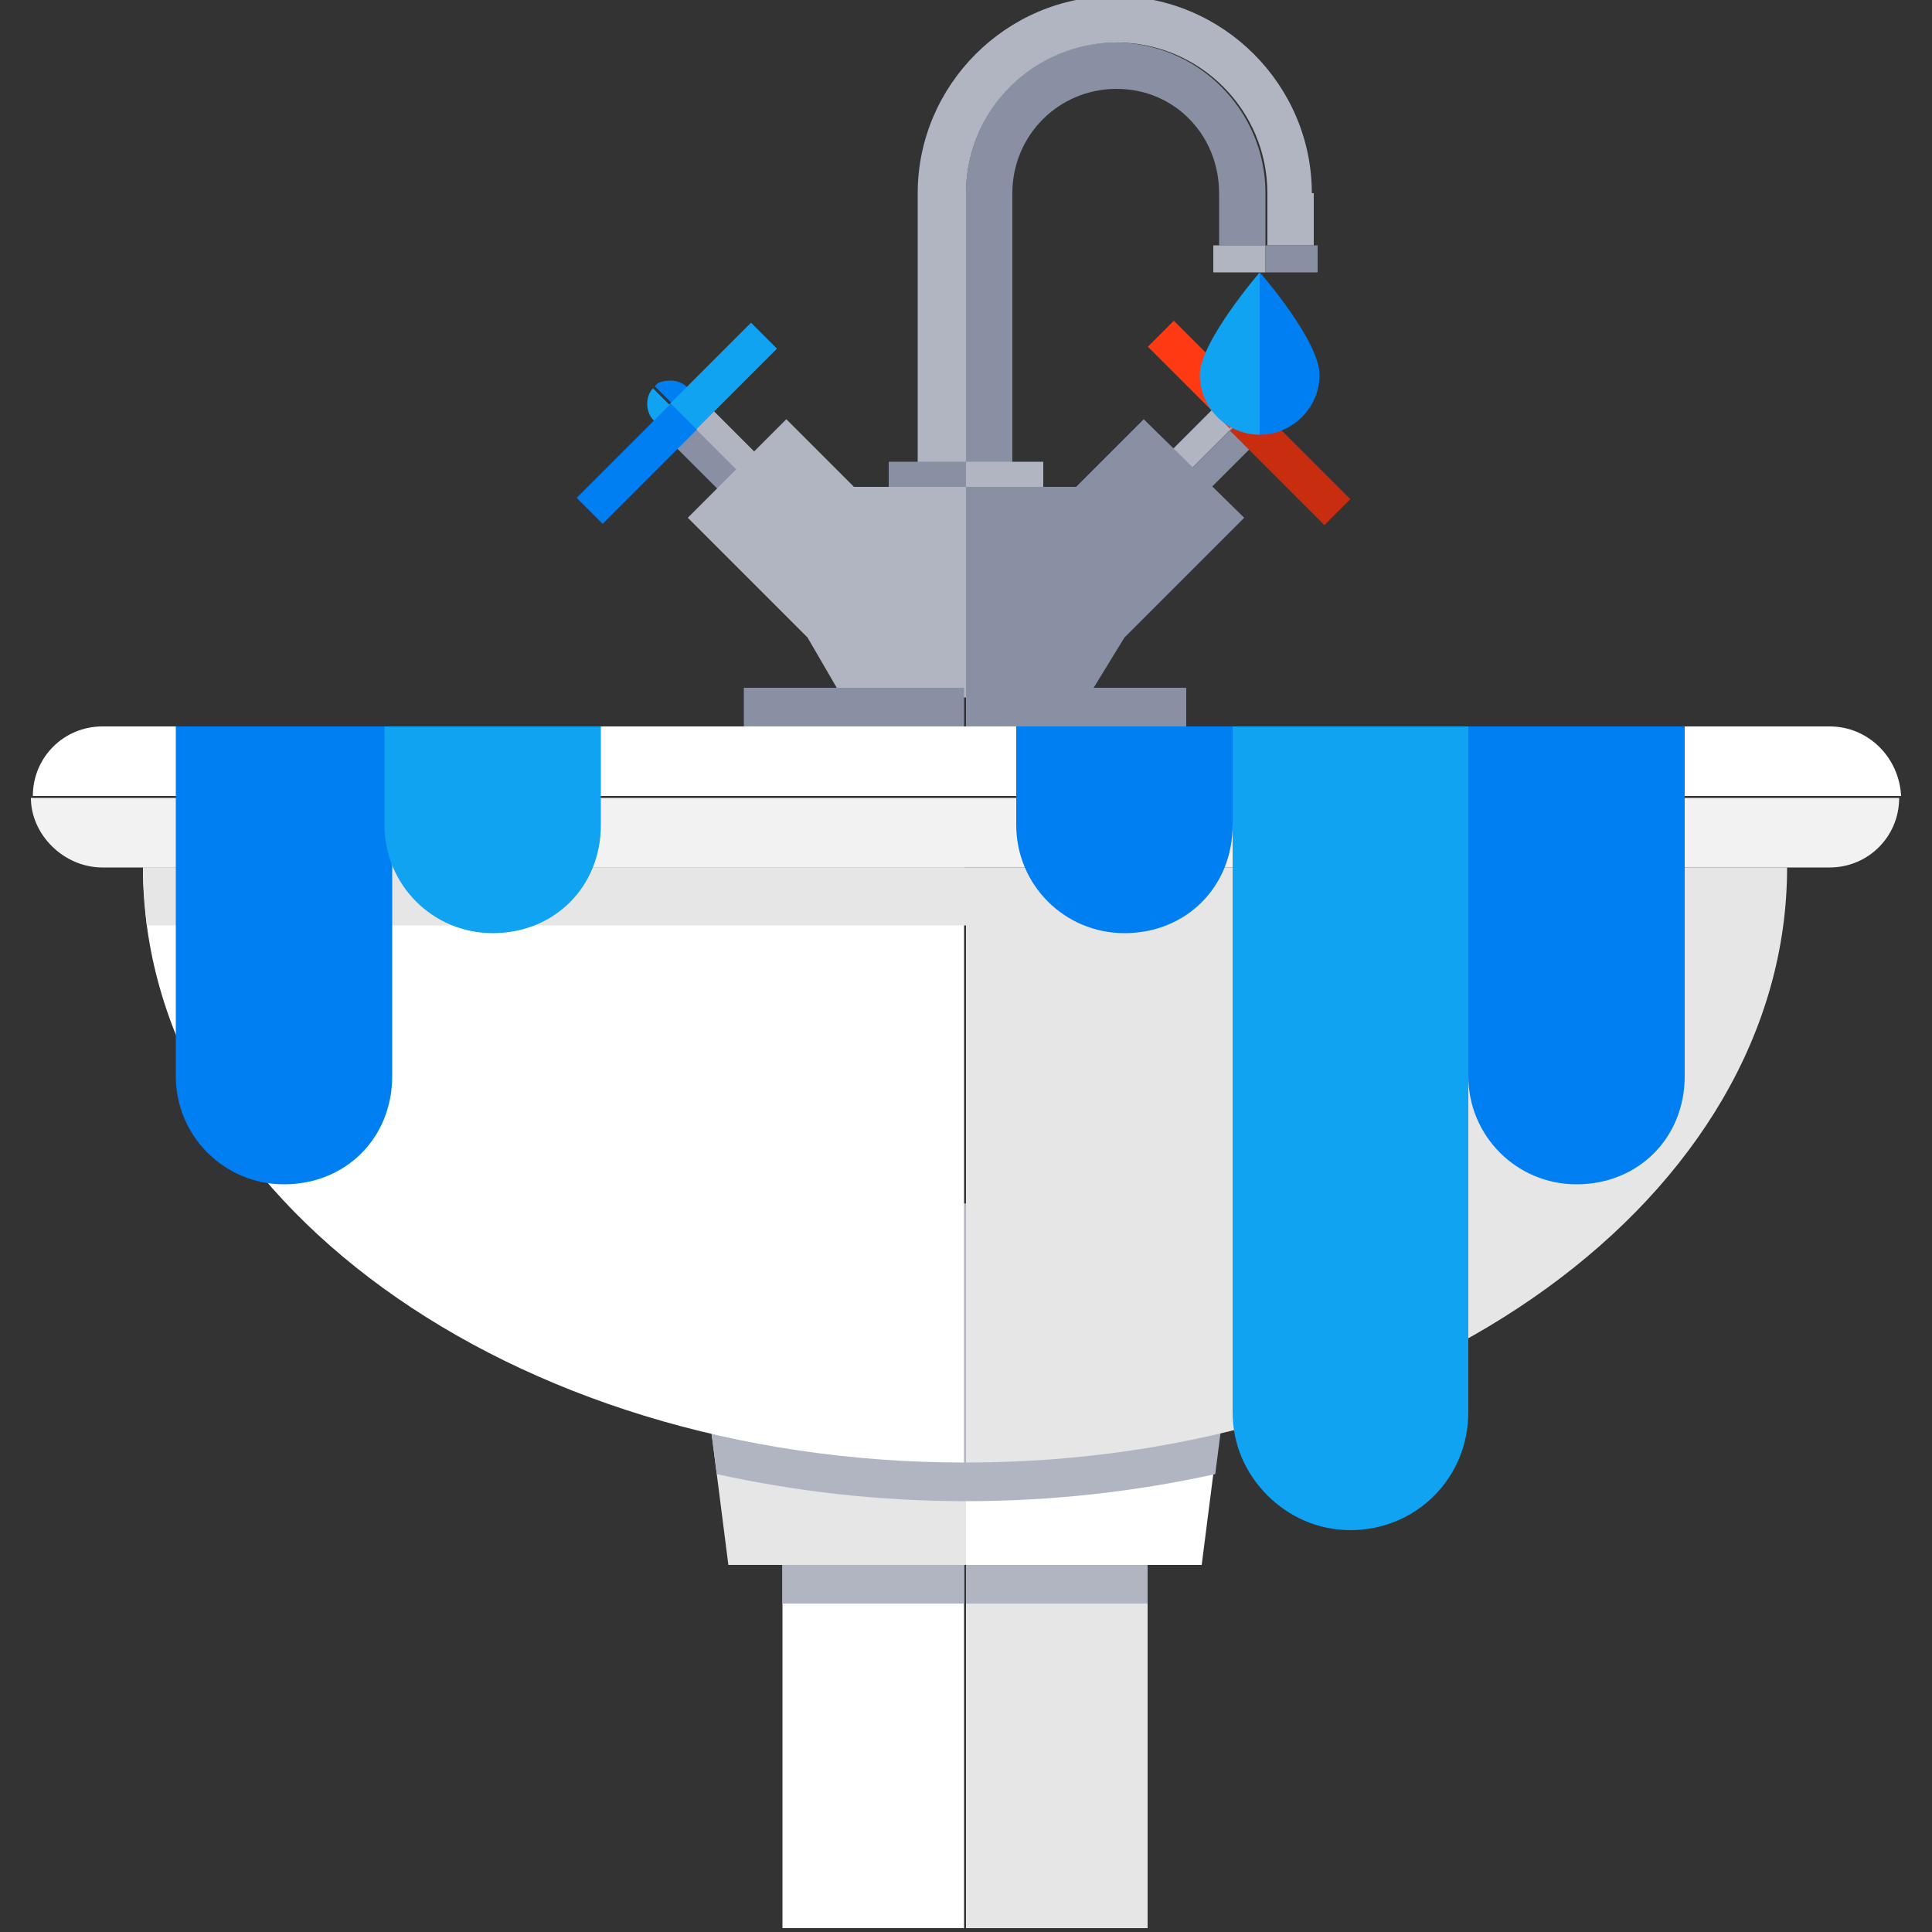 <?xml version="1.0" encoding="utf-8"?>
<!-- Generator: Adobe Illustrator 22.1.0, SVG Export Plug-In . SVG Version: 6.00 Build 0)  -->
<svg version="1.1" id="Layer_1" xmlns="http://www.w3.org/2000/svg" xmlns:xlink="http://www.w3.org/1999/xlink" x="0px" y="0px"
	 viewBox="0 0 100 100" style="enable-background:new 0 0 100 100;" xml:space="preserve">
<rect x="0" y="0" width="100" height="100" fill="#333333" stroke="none"/>
<style type="text/css">
	.st0{fill:#8990A3;}
	.st1{fill:#B1B5C1;}
	.st2{fill:#FFFFFF;}
	.st3{fill:#E6E6E6;}
	.st4{fill:#C92D0F;}
	.st5{fill:#FF3912;}
	.st6{fill:#007FF2;}
	.st7{fill:#0FA3F2;}
	.st8{fill:#F2F2F2;}
</style>
<g>
	<g>
		<path class="st0" d="M57.7,2.2C53.5,2.2,50,5.7,50,10v19.8h2.4V10c0-3,2.4-5.4,5.4-5.4S63.1,7,63.1,10v2.7h2.4V10
			C65.5,5.7,62,2.2,57.7,2.2z"/>
		<path class="st1" d="M67.9,10c0-5.6-4.6-10.2-10.2-10.2c-5.6,0-10.2,4.6-10.2,10.2v19.8H50V10c0-4.3,3.5-7.8,7.8-7.8
			s7.8,3.5,7.8,7.8v2.7h2.4V10z"/>
	</g>
	<g>
		<rect x="40.5" y="78.4" class="st2" width="9.4" height="21.4"/>
		<rect x="50" y="78.4" class="st3" width="9.4" height="21.4"/>
	</g>
	<g>
		<rect x="40.5" y="78.4" class="st1" width="9.4" height="4.6"/>
		<rect x="50" y="78.4" class="st1" width="9.4" height="4.6"/>
	</g>
	<g>
		<polygon class="st3" points="50,62.3 50,81 37.7,81 37.1,76.3 35.3,62.3 		"/>
		<polygon class="st2" points="64.7,62.3 62.8,76.3 62.2,81 50,81 50,62.3 		"/>
	</g>
	<g>
		<g>
			<path class="st4" d="M65,19.7c-0.7,0-1.2,0.5-1.2,1.2c0,0.3,0.1,0.6,0.3,0.8l1.7-1.7C65.7,19.8,65.4,19.7,65,19.7z"/>
			<path class="st5" d="M65.9,20.1l-1.7,1.7c0.2,0.2,0.5,0.3,0.8,0.3c0.7,0,1.2-0.5,1.2-1.2C66.2,20.6,66.1,20.3,65.9,20.1z"/>
		</g>
		<g>
			<rect x="56.1" y="23.8" transform="matrix(0.707 -0.707 0.707 0.707 0.384 49.912)" class="st1" width="8.7" height="1.4"/>
			
				<rect x="57.1" y="24.8" transform="matrix(0.707 -0.707 0.707 0.707 -2.825113e-02 50.905)" class="st0" width="8.7" height="1.4"/>
		</g>
		<g>
			<rect x="61.3" y="16.4" transform="matrix(0.707 -0.707 0.707 0.707 4.48 49.689)" class="st5" width="1.9" height="6"/>
			
				<rect x="65.8" y="20.6" transform="matrix(0.707 -0.707 0.707 0.707 2.588 54.259)" class="st4" width="1.9" height="6.9"/>
		</g>
	</g>
	<g>
		<g>
			<path class="st6" d="M34.7,19.7c0.7,0,1.2,0.5,1.2,1.2c0,0.3-0.1,0.6-0.3,0.8l-1.7-1.7C34,19.8,34.3,19.7,34.7,19.7z"/>
			<path class="st7" d="M33.8,20.1l1.7,1.7c-0.2,0.2-0.5,0.3-0.8,0.3c-0.7,0-1.2-0.5-1.2-1.2C33.5,20.6,33.6,20.3,33.8,20.1z"/>
		</g>
		<g>
			
				<rect x="38.5" y="20.1" transform="matrix(0.707 -0.707 0.707 0.707 -5.824 34.926)" class="st1" width="1.4" height="8.7"/>
			
				<rect x="37.6" y="21.1" transform="matrix(0.707 -0.707 0.707 0.707 -6.817 34.515)" class="st0" width="1.4" height="8.7"/>
		</g>
		<g>
			<rect x="34.4" y="18.5" transform="matrix(0.707 -0.707 0.707 0.707 -2.769 32.187)" class="st7" width="6" height="1.9"/>
			
				<rect x="29.5" y="23.1" transform="matrix(0.707 -0.707 0.707 0.707 -7.339 30.294)" class="st6" width="6.9" height="1.9"/>
		</g>
	</g>
	<g>
		<rect x="50" y="23.9" class="st1" width="4" height="1.4"/>
		<rect x="46" y="23.9" class="st0" width="4" height="1.4"/>
	</g>
	<g>
		<rect x="62.8" y="12.7" class="st1" width="2.7" height="1.4"/>
		<rect x="65.5" y="12.7" class="st0" width="2.7" height="1.4"/>
	</g>
	<rect x="41.8" y="25.2" class="st0" width="16.4" height="7.8"/>
	<g>
		<polygon class="st1" points="44.2,25.2 40.7,21.7 35.6,26.8 41.8,33 43.6,36.1 50,36.1 50,25.2 		"/>
		<polygon class="st0" points="59.2,21.7 55.7,25.2 50,25.2 50,36.1 56.3,36.1 58.2,33 58.2,33 58.2,33 64.4,26.8 		"/>
	</g>
	<g>
		<rect x="38.5" y="35.6" class="st0" width="11.4" height="2"/>
		<rect x="50" y="35.6" class="st0" width="11.4" height="2"/>
	</g>
	<g>
		<g>
			<path class="st7" d="M65.2,14.1c0,0-3.1,3.6-3.1,5.3c0,1.7,1.4,3.1,3.1,3.1L65.2,14.1C65.2,14.1,65.2,14.1,65.2,14.1z"/>
			<path class="st6" d="M65.2,14.1v8.4c0,0,0,0,0,0c1.7,0,3.1-1.4,3.1-3.1C68.3,17.7,65.4,14.3,65.2,14.1z"/>
		</g>
	</g>
	<g>
		<path class="st1" d="M50,62.3v15.4c-4.5,0-8.8-0.5-12.9-1.4l-1.8-14H50z"/>
		<path class="st1" d="M64.7,62.3l-1.8,14c-4.1,0.9-8.4,1.4-12.9,1.4V62.3H64.7z"/>
		<path class="st2" d="M7.4,44.9c0,17,19,30.8,42.5,30.8V44.9H7.4z"/>
		<path class="st3" d="M50,47.9v-3H7.4c0,1,0.1,2,0.2,3H50z"/>
		<path class="st3" d="M50,44.9v30.8c23.5,0,42.5-13.8,42.5-30.8H50z"/>
	</g>
	<g>
		<path class="st8" d="M5.3,44.9h89.4c2,0,3.6-1.6,3.6-3.6H1.6C1.6,43.2,3.3,44.9,5.3,44.9z"/>
		<path class="st2" d="M94.7,37.6H5.3c-2,0-3.6,1.6-3.6,3.6h96.7C98.3,39.2,96.7,37.6,94.7,37.6z"/>
	</g>
	<g>
		<path class="st7" d="M76,37.6v35.5c0,3.4-2.7,6.1-6.1,6.1c-1.7,0-3.2-0.7-4.3-1.8c-1.1-1.1-1.8-2.6-1.8-4.3V37.6H76z"/>
		<path class="st6" d="M87.2,37.6v18.1c0,1.6-0.6,3-1.6,4c-1,1-2.4,1.6-4,1.6c-3.1,0-5.6-2.5-5.6-5.6V37.6H87.2z"/>
		<path class="st6" d="M20.3,37.6v18.1c0,1.6-0.6,3-1.6,4c-1,1-2.4,1.6-4,1.6c-3.1,0-5.6-2.5-5.6-5.6V37.6H20.3z"/>
		<path class="st6" d="M63.8,37.6v5.1c0,1.6-0.6,3-1.6,4c-1,1-2.4,1.6-4,1.6c-3.1,0-5.6-2.5-5.6-5.6v-5.1H63.8z"/>
		<path class="st7" d="M31.1,37.6v5.1c0,1.6-0.6,3-1.6,4c-1,1-2.4,1.6-4,1.6c-3.1,0-5.6-2.5-5.6-5.6v-5.1H31.1z"/>
	</g>
</g>
</svg>
